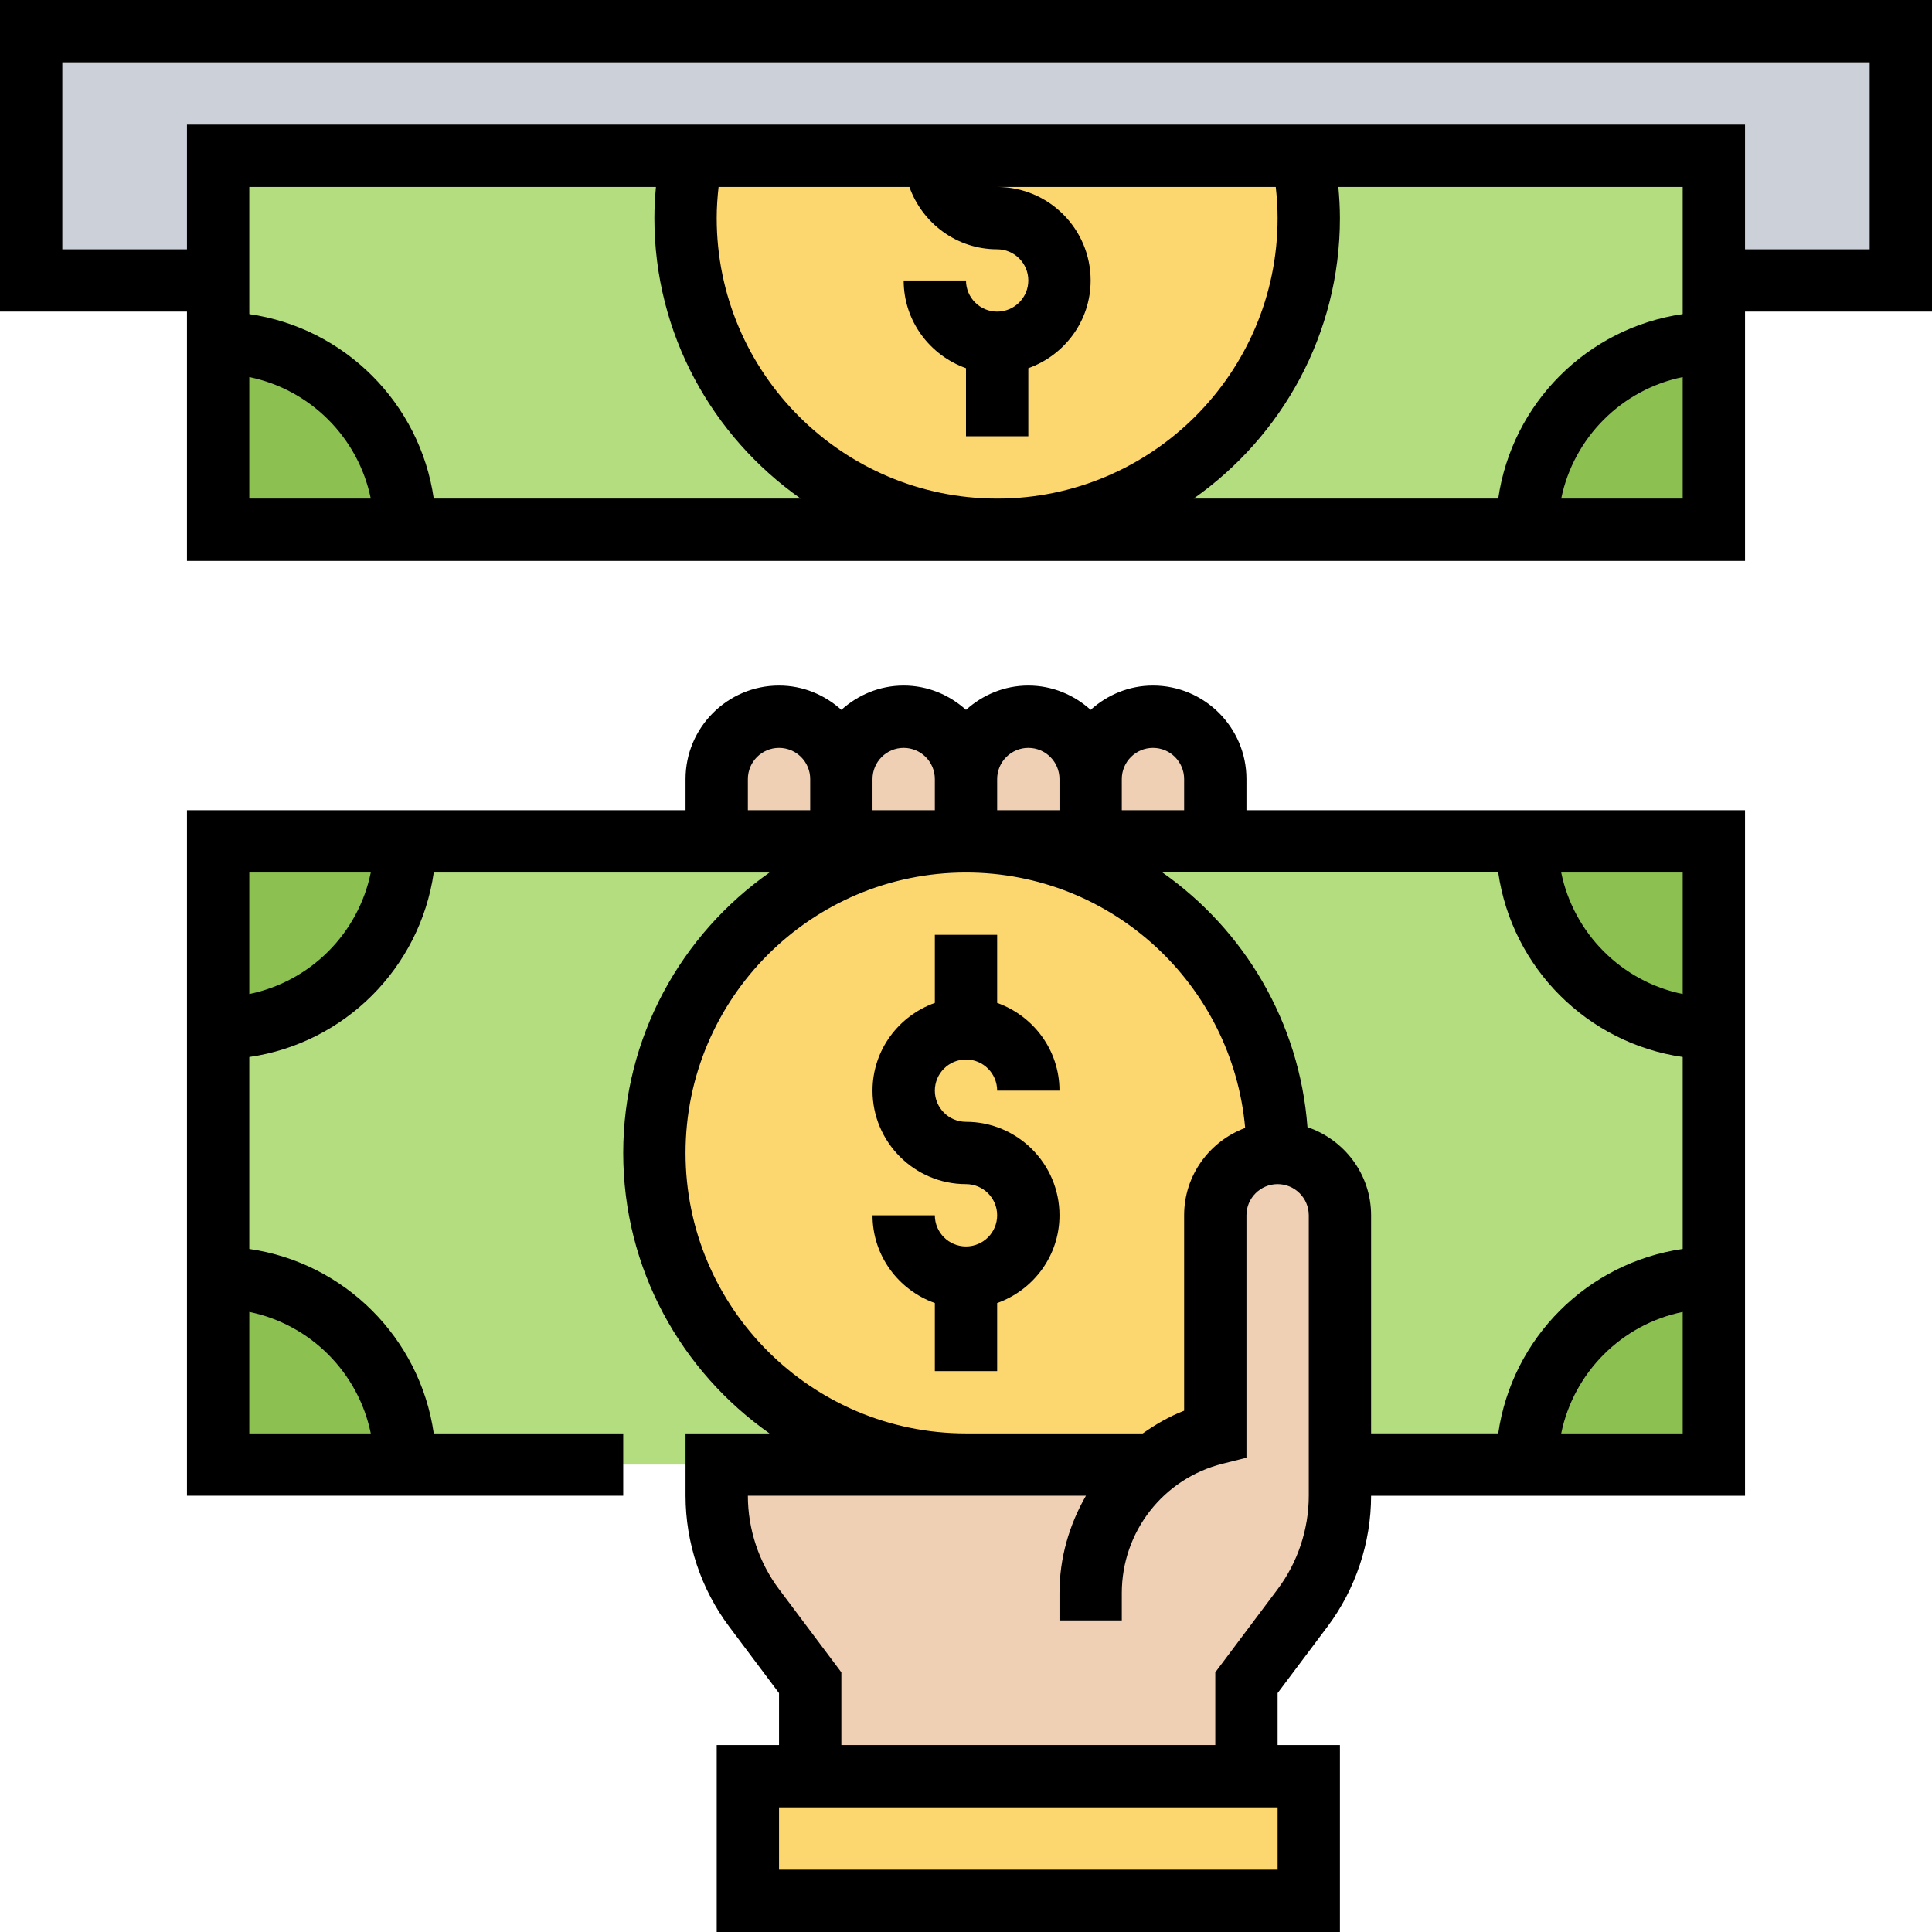 <svg height="496pt" viewBox="0 0 496 496" width="496pt" xmlns="http://www.w3.org/2000/svg"><path d="m334.398 40h-278.398v32h-48v-64h480v64h-48v-32zm0 0" fill="#ccd1d9"/><path d="m440 72v16c-26.48 0-48 21.52-48 48h-136c44.16 0 80-35.84 80-80 0-5.441-.559-10.801-1.602-16h105.602zm0 0" fill="#b4dd7f"/><path d="m256 136h-152c0-26.48-21.52-48-48-48v-48h121.602c-1.043 5.199-1.602 10.559-1.602 16 0 44.16 35.84 80 80 80zm0 0" fill="#b4dd7f"/><path d="m440 88v48h-48c0-26.48 21.52-48 48-48zm0 0" fill="#8cc152"/><path d="m104 136h-48v-48c26.48 0 48 21.52 48 48zm0 0" fill="#8cc152"/><path d="m240 40h94.398c1.043 5.199 1.602 10.559 1.602 16 0 44.16-35.84 80-80 80s-80-35.84-80-80c0-5.441.559-10.801 1.602-16zm0 0" fill="#fcd770"/><path d="m440 264v64c-26.48 0-48 21.52-48 48h-48v-64c0-4.398-1.762-8.398-4.719-11.281-2.883-2.957-6.883-4.719-11.281-4.719 0-44.16-35.84-80-80-80h144c0 26.48 21.52 48 48 48zm0 0" fill="#b4dd7f"/><path d="m216 216h32c-44.16 0-80 35.84-80 80s35.84 80 80 80h-144c0-26.48-21.52-48-48-48v-64c26.48 0 48-21.52 48-48zm0 0" fill="#b4dd7f"/><g fill="#f0d0b4"><path d="m248 200v16h-32v-16c0-4.398 1.762-8.398 4.719-11.281 2.883-2.957 6.883-4.719 11.281-4.719 8.801 0 16 7.199 16 16zm0 0"/><path d="m280 200v16h-32v-16c0-4.398 1.762-8.398 4.719-11.281 2.883-2.957 6.883-4.719 11.281-4.719 8.801 0 16 7.199 16 16zm0 0"/><path d="m216 200v16h-32v-16c0-4.398 1.762-8.398 4.719-11.281 2.883-2.957 6.883-4.719 11.281-4.719 8.801 0 16 7.199 16 16zm0 0"/><path d="m312 200v16h-32v-16c0-4.398 1.762-8.398 4.719-11.281 2.883-2.957 6.883-4.719 11.281-4.719 8.801 0 16 7.199 16 16zm0 0"/></g><path d="m328 296c-8.801 0-16 7.199-16 16v56c-6.078 1.52-11.602 4.32-16.16 8h-47.84c-44.16 0-80-35.84-80-80s35.84-80 80-80 80 35.84 80 80zm0 0" fill="#fcd770"/><path d="m440 328v48h-48c0-26.48 21.52-48 48-48zm0 0" fill="#8cc152"/><path d="m440 216v48c-26.48 0-48-21.52-48-48zm0 0" fill="#8cc152"/><path d="m295.84 376c4.559-3.68 10.082-6.48 16.16-8v-56c0-8.801 7.199-16 16-16 4.398 0 8.398 1.762 11.281 4.719 2.957 2.883 4.719 6.883 4.719 11.281v72c0 10.398-3.359 20.48-9.602 28.801l-14.398 19.199v24h-112v-24l-14.398-19.199c-6.242-8.32-9.602-18.402-9.602-28.801v-8zm0 0" fill="#f0d0b4"/><path d="m336 456v32h-144v-32zm0 0" fill="#fcd770"/><path d="m56 216h48c0 26.48-21.52 48-48 48zm0 0" fill="#8cc152"/><path d="m104 376h-48v-48c26.48 0 48 21.52 48 48zm0 0" fill="#8cc152"/><path d="m496 0h-496v80h48v64h400v-64h48zm-432 96.809c15.648 3.191 28 15.543 31.191 31.191h-31.191zm47.359 31.191c-3.527-24.473-22.887-43.832-47.359-47.359v-32.641h104.398c-.238 2.664-.398 5.328-.398 8 0 29.762 14.887 56.062 37.559 72zm122.113-80c3.312 9.289 12.113 16 22.527 16 4.414 0 8 3.586 8 8s-3.586 8-8 8-8-3.586-8-8h-16c0 10.414 6.711 19.215 16 22.527v17.473h16v-17.473c9.289-3.312 16-12.113 16-22.527 0-13.23-10.77-24-24-24h71.527c.297 2.656.473 5.328.473 8 0 39.703-32.297 72-72 72s-72-32.297-72-72c0-2.672.184-5.344.48-8zm110.527 8c0-2.672-.16-5.336-.398-8h88.398v32.641c-24.473 3.527-43.832 22.887-47.359 47.359h-78.199c22.672-15.938 37.559-42.238 37.559-72zm56.809 72c3.191-15.648 15.543-28 31.191-31.191v31.191zm79.191-64h-32v-32h-400v32h-32v-48h464zm0 0"/><path d="m320 200c0-13.23-10.77-24-24-24-6.168 0-11.742 2.406-16 6.238-4.258-3.84-9.832-6.238-16-6.238s-11.742 2.406-16 6.238c-4.258-3.84-9.832-6.238-16-6.238s-11.742 2.406-16 6.238c-4.258-3.84-9.832-6.238-16-6.238-13.23 0-24 10.77-24 24v8h-128v176h112v-16h-48.641c-3.527-24.473-22.887-43.832-47.359-47.359v-49.281c24.473-3.527 43.832-22.887 47.359-47.359h86.199c-22.672 15.938-37.559 42.238-37.559 72s14.887 56.062 37.559 72h-21.559v16c0 12.047 3.977 23.977 11.199 33.594l12.801 17.07v13.336h-16v48h160v-48h-16v-13.336l12.801-17.062c7.223-9.625 11.199-21.555 11.199-33.602h96v-176h-128zm-24-8c4.414 0 8 3.586 8 8v8h-16v-8c0-4.414 3.586-8 8-8zm-32 0c4.414 0 8 3.586 8 8v8h-16v-8c0-4.414 3.586-8 8-8zm-32 0c4.414 0 8 3.586 8 8v8h-16v-8c0-4.414 3.586-8 8-8zm-40 8c0-4.414 3.586-8 8-8s8 3.586 8 8v8h-16zm-96.809 168h-31.191v-31.191c15.648 3.191 28 15.543 31.191 31.191zm-31.191-112.809v-31.191h31.191c-3.191 15.648-15.543 28-31.191 31.191zm112 40.809c0-39.703 32.297-72 72-72 37.535 0 68.406 28.871 71.672 65.574-9.121 3.402-15.672 12.129-15.672 22.426v50.168c-3.832 1.488-7.336 3.527-10.617 5.832h-45.383c-39.703 0-72-32.297-72-72zm152 184h-128v-16h128zm8-96c0 8.602-2.84 17.129-8 24l-16 21.336v18.664h-96v-18.664l-16-21.344c-5.16-6.863-8-15.391-8-23.992h86.793c-4.273 7.426-6.793 15.938-6.793 24.984v7.016h16v-7.016c0-15.746 10.664-29.41 25.938-33.223l6.062-1.523v-62.238c0-4.414 3.586-8 8-8s8 3.586 8 8zm-.336-94.633c-2.031-27.008-16.258-50.633-37.223-65.367h86.199c3.527 24.473 22.887 43.832 47.359 47.359v49.281c-24.473 3.527-43.832 22.887-47.359 47.359h-32.641v-56c0-10.535-6.871-19.414-16.336-22.633zm65.145 78.633c3.191-15.648 15.543-28 31.191-31.191v31.191zm31.191-112.809c-15.648-3.191-28-15.543-31.191-31.191h31.191zm0 0"/><path d="m248 288c-4.414 0-8-3.586-8-8s3.586-8 8-8 8 3.586 8 8h16c0-10.414-6.711-19.215-16-22.527v-17.473h-16v17.473c-9.289 3.312-16 12.113-16 22.527 0 13.23 10.77 24 24 24 4.414 0 8 3.586 8 8s-3.586 8-8 8-8-3.586-8-8h-16c0 10.414 6.711 19.215 16 22.527v17.473h16v-17.473c9.289-3.312 16-12.113 16-22.527 0-13.23-10.77-24-24-24zm0 0"/></svg>